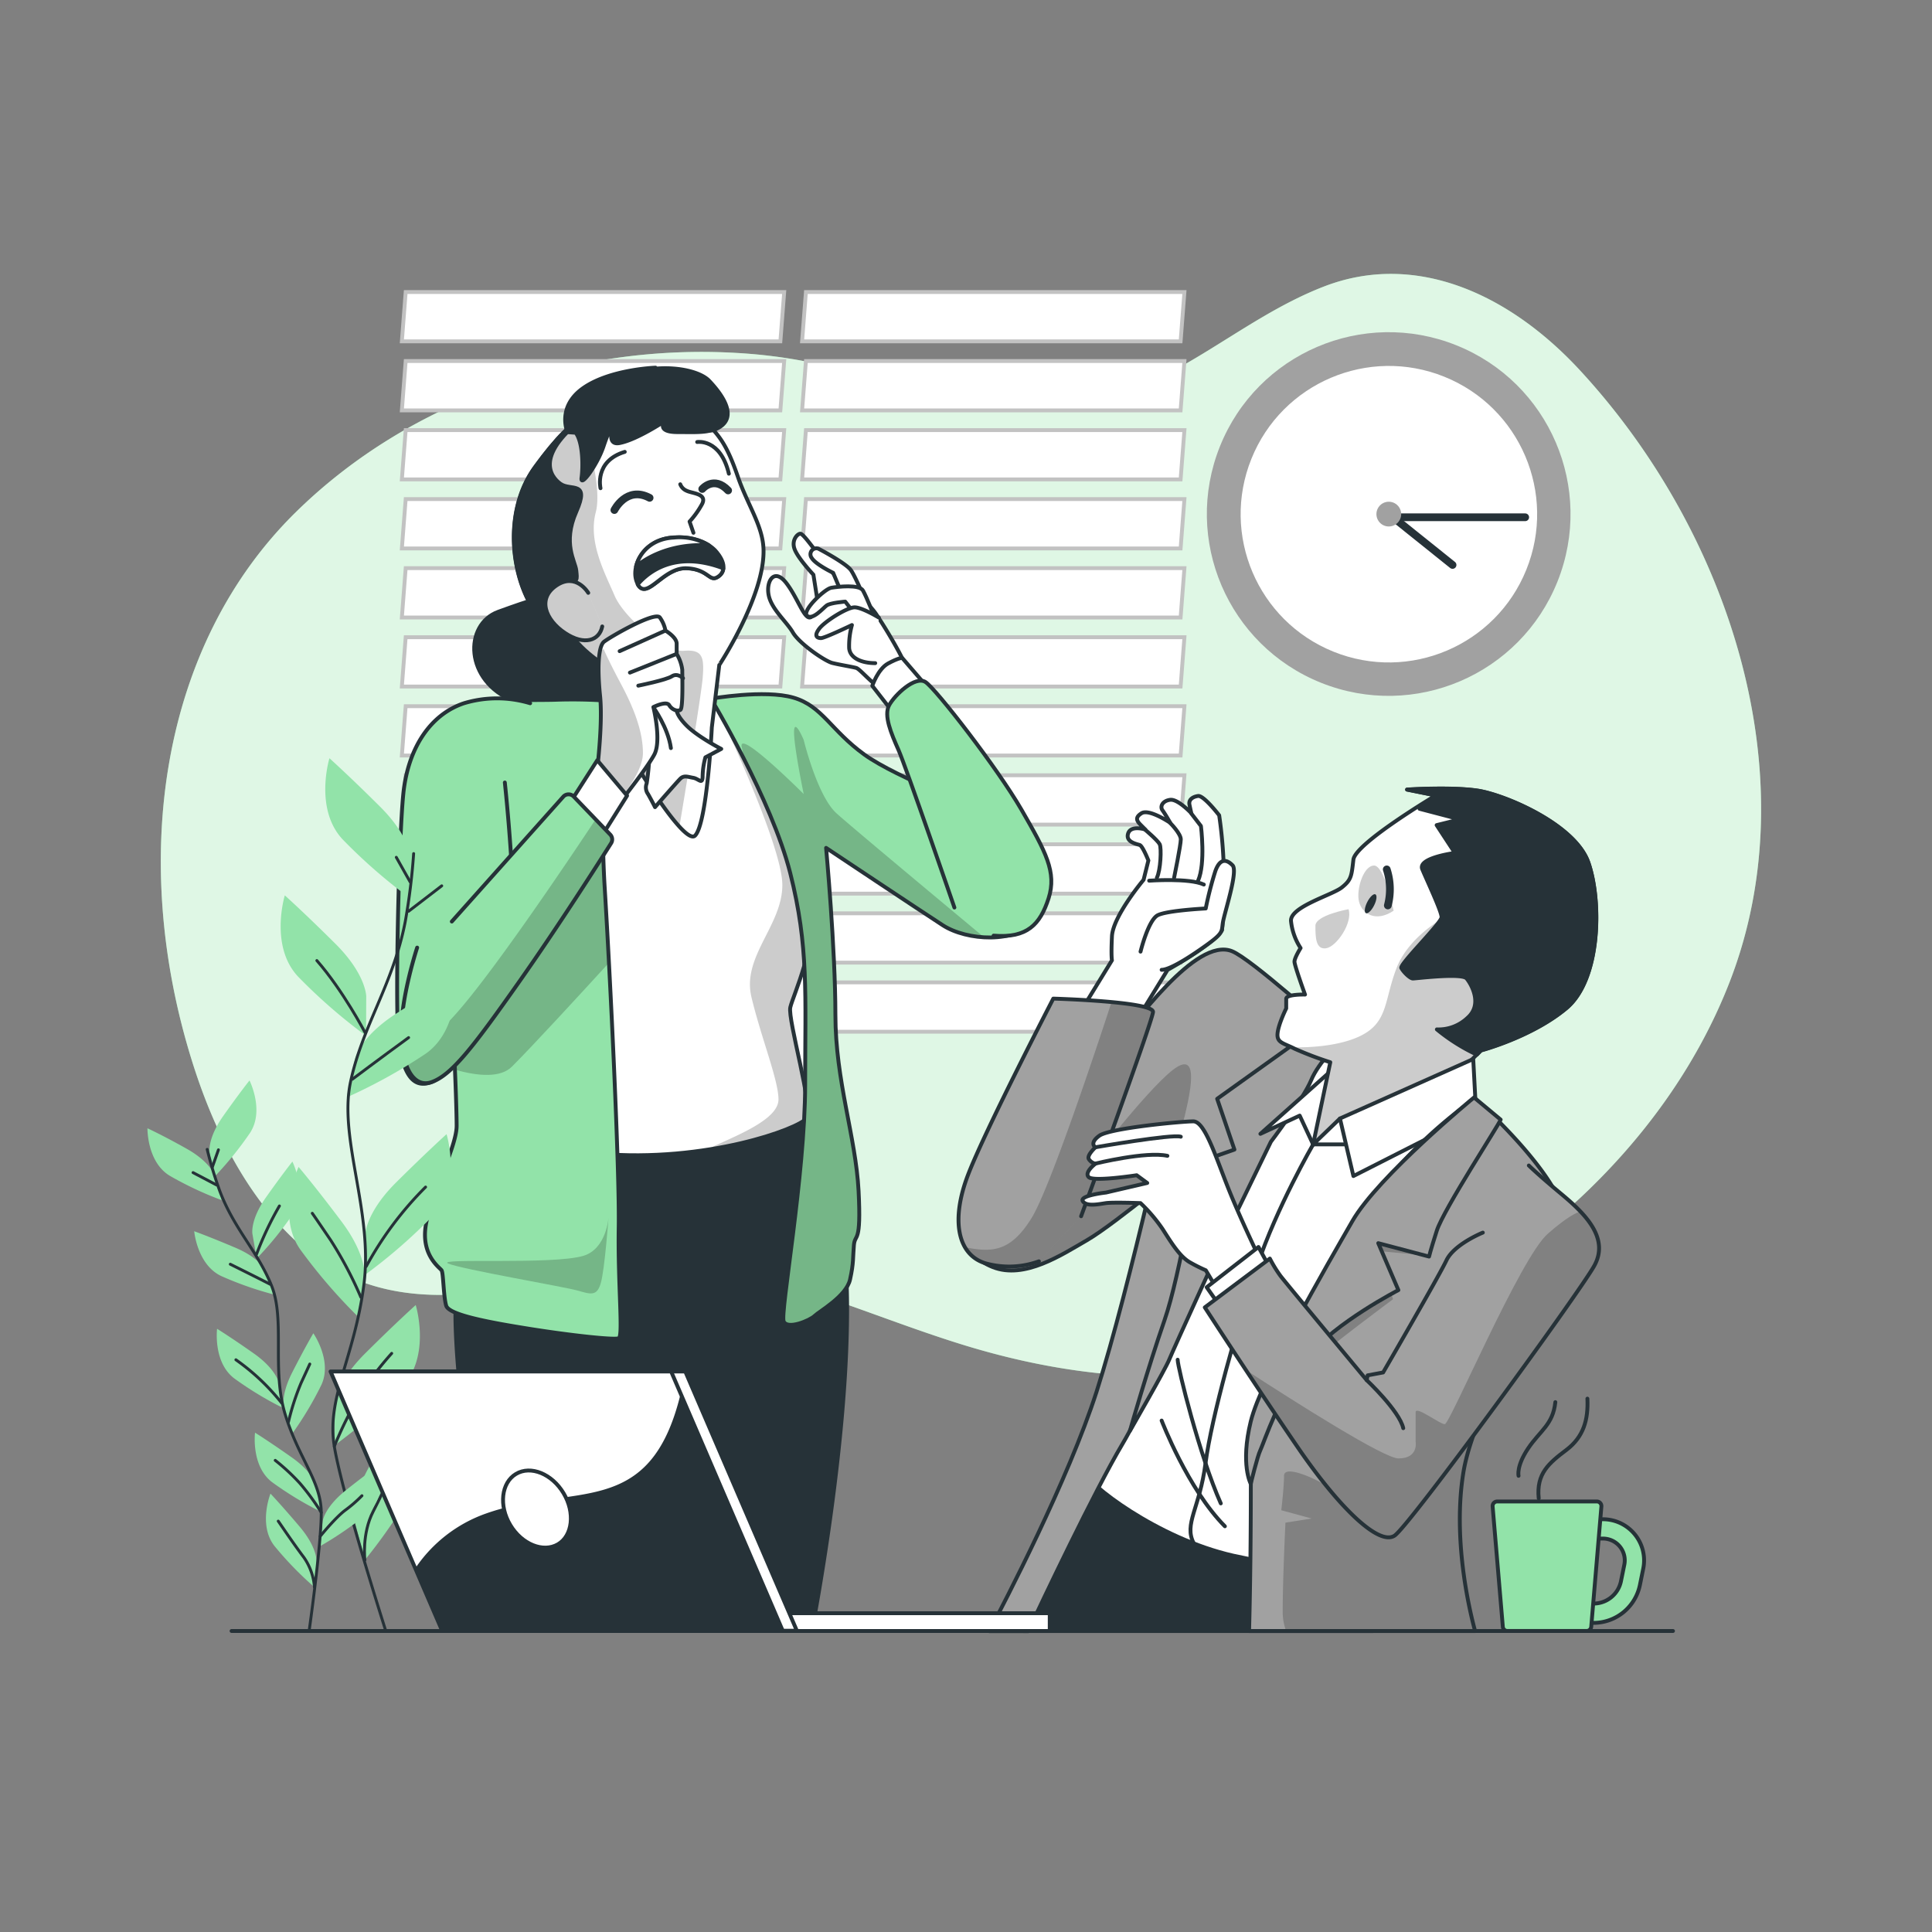 <svg xmlns="http://www.w3.org/2000/svg" xmlns:xlink="http://www.w3.org/1999/xlink" viewBox="0 0 500 500"><rect x="0" y="0" width="500" height="500" fill="#808080" stroke="none"/><defs><clippath id="clip-path"><path d="M333.63,257.32c-6.19-5.25-12.29-10.14-14.78-11.15-9.47-3.83-25.38,19.25-30.63,24.94-6,6.45-27,22.33-33,34.73s-6.45,18.86,1.74,22.09,17.86-3.23,24.32-6.95c3.94-2.28,11-7.8,16-11.75-4,16.89-9.17,37.47-13.48,50.91-7.4,23-23.83,54.55-27.76,62h10.06c3.19-6.78,17.17-36.32,24.4-48.46,8.19-13.76,30-63.8,39-80.81s17.37-23,17.37-23S339.84,262.57,333.63,257.32Z" style="fill:#a1a1a1;stroke:#263238;stroke-linecap:round;stroke-linejoin:round"></path></clippath><clippath id="clip-path-2"><path d="M371.6,205.85s-20.85,12.4-21.34,16.62-.5,5.21-3,7.2-13.4,5-13.15,8.68a15.76,15.76,0,0,0,2.48,7s-1.58,2.54-1.58,3.53,2.73,8.51,2.73,8.51-4.87-.13-4.87,1.11v2.48s-2,4-2.24,6.45,1.49,2.49,4.47,4a89.31,89.31,0,0,0,9.18,3.48l-4.46,21.34L374.33,281l8.93-9.18s13.15-3.47,22.08-10.92,9.18-27.79,5.71-37.71-21.84-17.62-28.78-18.61-18.12-.25-18.12-.25Z" style="fill:#fff;stroke:#263238;stroke-linecap:round;stroke-linejoin:round"></path></clippath><clippath id="clip-path-3"><path d="M381.75,422.11c-1.55-5.71-5.84-24-3-41.21,3.48-20.76,27.3-53.79,26.3-65.29s-23.34-31.29-23.34-31.29A119,119,0,0,0,351,316.11c-13.15,20.26-27.29,45.78-27.29,69,0,18.6-.32,32.23-.45,37Z" style="fill:#a1a1a1;stroke:#263238;stroke-linecap:round;stroke-linejoin:round"></path></clippath><clippath id="clip-path-4"><path d="M279.79,314.76s18.36-50.12,18.61-52.85-25.81-3.47-25.81-3.47-17.62,34-22.08,45.65-2.73,20.6,4.46,22.83a22.69,22.69,0,0,0,13.9-.49" style="fill:#a1a1a1;stroke:#263238;stroke-linecap:round;stroke-linejoin:round"></path></clippath><clippath id="clip-path-5"><path d="M383.75,319s-7.44,3-9.42,7.19-16.38,29-16.38,29l-4,.75-.25,1.24s-20.84-25.06-22.33-27a33.68,33.68,0,0,1-2.73-4.46L311.8,338.35S325,358.7,335.87,374.58s21.09,25.55,25.06,22.83,47.39-62.29,51.61-69.73-2.73-13.9-8.69-18.86-8.19-7.19-8.19-7.19" style="fill:#a1a1a1;stroke:#263238;stroke-linecap:round;stroke-linejoin:round"></path></clippath><clippath id="clip-path-6"><path d="M159.88,181.55s-8,.48-22.68.48-19.06,7.48-19.55,18.58,9.41,82.52,9.41,86.62.25,8.93,28,11.34,51.69-6.47,53.62-9.13-4.88-25.61-4.15-28.75,7-16.17,6-29.2-4.83-27.26-7.72-36.91-8-12.55-13.51-13S159.88,181.55,159.88,181.55Z" style="fill:#fff;stroke:#263238;stroke-linecap:round;stroke-linejoin:round"></path></clippath><clippath id="clip-path-7"><path d="M156.74,181.31c.73,1-1.69,25.09-.24,48.49s3.86,73.11,3.62,87.83,1.21,28.23,0,28.71-12.3-.72-22.92-2.41-21-3.62-21.72-6-.72-8.45-1.2-9.17-5.31-3.86-4.1-11.58,8-20.27,8-25.82-1-36.19-3.86-60.32-4.1-38.6,2.17-44.64,20.51-5.06,27.26-5.3A128.44,128.44,0,0,1,156.74,181.31Z" style="fill:#92E3A9;stroke:#263238;stroke-linecap:round;stroke-linejoin:round"></path></clippath><clippath id="clip-path-8"><path d="M184,180.82s15.68,26.06,20.51,45.12,3.86,31.37,3.86,54.78-6.52,59.11-5.55,61.28,6.75-.24,8-1.45,8.2-5.06,9.17-9.41.72-5.79,1-8.92,1.93,0,1.21-14-6-28.47-6-45.6-2.41-43.19-2.41-43.19,23.88,15.92,30.16,20,19.06,4.82,23.88-1.21.73-19.54-6.75-24.37-28.72-12.31-37.4-18.58-10.86-12.55-18.34-14.72S184,180.82,184,180.82Z" style="fill:#92E3A9;stroke:#263238;stroke-linecap:round;stroke-linejoin:round"></path></clippath><clippath id="clip-path-9"><path d="M163,103.85a56.84,56.84,0,0,0-9.78,2.89c-4.17,1.9-8.42,5.45-14.75,14.12-9.17,12.54-5.79,32.09,2.17,40.05a67.82,67.82,0,0,0,18,12.43s-.24,10.14,0,13,18.1,33.06,21.24,29.92,4.34-28,4.34-28l1.93-16.16S198.08,154,197.59,142c-.24-6-4.15-11.42-6.64-18.65s-4.39-10.38-8.15-13.9C177,104,168.47,103.28,163,103.85Z" style="fill:#fff;stroke:#263238;stroke-linecap:round;stroke-linejoin:round"></path></clippath><clippath id="clip-path-10"><path d="M152.24,153.43s-3.13-5.31-8.2-1.93-2.9,8.93,2.17,12.31,8.93,1.93,9.65-1.69" style="fill:#fff;stroke:#263238;stroke-linecap:round;stroke-linejoin:round"></path></clippath><clippath id="clip-path-11"><path d="M154.57,198.92s1.45-11.82.73-18.82-.49-12.79,1-14,13.27-8,14.48-6.28a8.56,8.56,0,0,1,1.44,3.38s2.9,1.69,2.9,3.38v2.65a10.54,10.54,0,0,1,1.45,4.1c0,1.69.24,9.9-.48,10.38s-2.18,0-2.9-1.21-4.1.49-4.1.49,2.17,8.68.24,12.3-9.41,13-9.41,13l-6.27-8.2Z" style="fill:#fff;stroke:#263238;stroke-linecap:round;stroke-linejoin:round"></path></clippath><clippath id="clip-path-12"><path d="M116.93,238.49l28.85-32.31a1.84,1.84,0,0,1,2.68-.05l9.47,9.86a1.82,1.82,0,0,1,.22,2.24c-2.89,4.57-13.54,21.31-23.85,35.94-12.06,17.14-17.37,23.89-22.44,25.82s-8.2-4.58-8-13.75,4.1-21,4.1-21" style="fill:#92E3A9;stroke:#263238;stroke-linecap:round;stroke-linejoin:round"></path></clippath></defs><g id="background-simple"><path d="M447.68,254c-17.06,44.05-56.94,77.48-98.38,93.38-32.17,12.34-66.4,11.13-100.51.52-32.37-10.06-62.13-26.37-95.34-19-26.08,5.78-55.48,14.05-79-9.75-11.77-11.88-19.58-28-24.74-44.5-16.37-52.37-8.15-107.78,26.9-142.16,30-29.45,73-43.65,114.39-41.13a134.51,134.51,0,0,1,23.59,3.49c20.46,5,42.79,12.78,63.79,10,24.74-3.33,41.91-22.14,64.45-30.77,23.28-8.91,47.42,1.62,66,21.69C447.57,137.65,468.24,200.86,447.68,254Z" style="fill:#92E3A9"></path><path d="M447.68,254c-17.06,44.05-56.94,77.48-98.38,93.38-32.17,12.34-66.4,11.13-100.51.52-32.37-10.06-62.13-26.37-95.34-19-26.08,5.78-55.48,14.05-79-9.75-11.77-11.88-19.58-28-24.74-44.5-16.37-52.37-8.15-107.78,26.9-142.16,30-29.45,73-43.65,114.39-41.13a134.51,134.51,0,0,1,23.59,3.49c20.46,5,42.79,12.78,63.79,10,24.74-3.33,41.91-22.14,64.45-30.77,23.28-8.91,47.42,1.62,66,21.69C447.57,137.65,468.24,200.86,447.68,254Z" style="fill:#fff;opacity:0.7"></path></g><g id="Clock"><circle cx="359.42" cy="133.05" r="47.05" transform="translate(102.23 417.2) rotate(-68.17)" style="fill:#a1a1a1"></circle><circle cx="359.42" cy="133.05" r="38.36" transform="translate(101.64 416.66) rotate(-68.04)" style="fill:#fff"></circle><line x1="360.53" y1="133.87" x2="375.92" y2="146.21" style="fill:#fff;stroke:#263238;stroke-linecap:round;stroke-linejoin:round;stroke-width:2px"></line><line x1="359.77" y1="133.87" x2="394.72" y2="133.87" style="fill:#fff;stroke:#263238;stroke-linecap:round;stroke-linejoin:round;stroke-width:2px"></line><path d="M362.62,133.05a3.2,3.2,0,1,0-3.2,3.2A3.2,3.2,0,0,0,362.62,133.05Z" style="fill:#a1a1a1"></path></g><g id="Window"><polygon points="201.96 88.34 104 88.34 104.99 75.58 202.95 75.58 201.96 88.34" style="fill:#fff;stroke:#c2c2c2;stroke-miterlimit:10"></polygon><polygon points="201.96 106.2 104 106.2 104.99 93.44 202.95 93.44 201.96 106.2" style="fill:#fff;stroke:#c2c2c2;stroke-miterlimit:10"></polygon><polygon points="201.96 124.07 104 124.07 104.99 111.31 202.95 111.31 201.96 124.07" style="fill:#fff;stroke:#c2c2c2;stroke-miterlimit:10"></polygon><polygon points="201.96 141.94 104 141.94 104.99 129.17 202.95 129.17 201.96 141.94" style="fill:#fff;stroke:#c2c2c2;stroke-miterlimit:10"></polygon><polygon points="201.96 159.8 104 159.8 104.99 147.04 202.95 147.04 201.96 159.8" style="fill:#fff;stroke:#c2c2c2;stroke-miterlimit:10"></polygon><polygon points="201.96 177.67 104 177.67 104.99 164.91 202.95 164.91 201.96 177.67" style="fill:#fff;stroke:#c2c2c2;stroke-miterlimit:10"></polygon><polygon points="201.96 195.53 104 195.53 104.99 182.77 202.95 182.77 201.96 195.53" style="fill:#fff;stroke:#c2c2c2;stroke-miterlimit:10"></polygon><polygon points="201.96 213.4 104 213.4 104.99 200.64 202.95 200.64 201.96 213.4" style="fill:#fff;stroke:#c2c2c2;stroke-miterlimit:10"></polygon><polygon points="201.96 231.27 104 231.27 104.99 218.5 202.95 218.5 201.96 231.27" style="fill:#fff;stroke:#c2c2c2;stroke-miterlimit:10"></polygon><polygon points="201.96 249.13 104 249.13 104.99 236.37 202.95 236.37 201.96 249.13" style="fill:#fff;stroke:#c2c2c2;stroke-miterlimit:10"></polygon><polygon points="201.96 267 104 267 104.99 254.24 202.95 254.24 201.96 267" style="fill:#fff;stroke:#c2c2c2;stroke-miterlimit:10"></polygon><polygon points="305.54 88.34 207.58 88.34 208.57 75.58 306.53 75.58 305.54 88.34" style="fill:#fff;stroke:#c2c2c2;stroke-miterlimit:10"></polygon><polygon points="305.54 106.2 207.58 106.2 208.57 93.44 306.53 93.44 305.54 106.2" style="fill:#fff;stroke:#c2c2c2;stroke-miterlimit:10"></polygon><polygon points="305.54 124.07 207.58 124.07 208.57 111.31 306.53 111.31 305.54 124.07" style="fill:#fff;stroke:#c2c2c2;stroke-miterlimit:10"></polygon><polygon points="305.54 141.94 207.58 141.94 208.57 129.17 306.53 129.17 305.54 141.94" style="fill:#fff;stroke:#c2c2c2;stroke-miterlimit:10"></polygon><polygon points="305.54 159.8 207.58 159.8 208.57 147.04 306.53 147.04 305.54 159.8" style="fill:#fff;stroke:#c2c2c2;stroke-miterlimit:10"></polygon><polygon points="305.54 177.67 207.58 177.67 208.57 164.91 306.53 164.91 305.54 177.67" style="fill:#fff;stroke:#c2c2c2;stroke-miterlimit:10"></polygon><polygon points="305.54 195.53 207.58 195.53 208.57 182.77 306.53 182.77 305.54 195.53" style="fill:#fff;stroke:#c2c2c2;stroke-miterlimit:10"></polygon><polygon points="305.54 213.4 207.58 213.4 208.57 200.64 306.53 200.64 305.54 213.4" style="fill:#fff;stroke:#c2c2c2;stroke-miterlimit:10"></polygon><polygon points="305.54 231.27 207.58 231.27 208.57 218.5 306.53 218.5 305.54 231.27" style="fill:#fff;stroke:#c2c2c2;stroke-miterlimit:10"></polygon><polygon points="305.54 249.13 207.58 249.13 208.57 236.37 306.53 236.37 305.54 249.13" style="fill:#fff;stroke:#c2c2c2;stroke-miterlimit:10"></polygon><polygon points="305.54 267 207.58 267 208.57 254.24 306.53 254.24 305.54 267" style="fill:#fff;stroke:#c2c2c2;stroke-miterlimit:10"></polygon></g><g id="character-2"><path d="M355.35,422.11l.69-21.65s-45.6-3.89-70.93-26.76c0,0-2.9,5.84-8.21,17.51-4.61,10.16-10.51,26.74-12,30.9Z" style="fill:#263238;stroke:#263238;stroke-linecap:round;stroke-linejoin:round"></path><path d="M351.75,273.09c-.75,0-23.33-17.62-25.31-18.11s-9.68,11.91-10.67,18.11S280,377.8,280.53,380.78s18.86,17.37,38.71,21.84,34.49,2.48,35.48,1S371.6,371.1,383,352s17.12-37,11.66-48.14-7.19-13.4-22.08-20.84S351.75,273.09,351.75,273.09Z" style="fill:#fff;stroke:#263238;stroke-linecap:round;stroke-linejoin:round"></path><path d="M339.84,296.17s-9.46,16.35-14.49,31.44-11.82,39.16-13.35,51-5.68,15.75-3.06,20.78" style="fill:none;stroke:#263238;stroke-linecap:round;stroke-linejoin:round"></path><path d="M300.63,367.64S307.41,385.36,317,395" style="fill:none;stroke:#263238;stroke-linecap:round;stroke-linejoin:round"></path><path d="M304.78,351.89c0,2,5.69,24.94,11.16,37.19" style="fill:none;stroke:#263238;stroke-linecap:round;stroke-linejoin:round"></path><path d="M333.63,257.32c-6.19-5.25-12.29-10.14-14.78-11.15-9.47-3.83-25.38,19.25-30.63,24.94-6,6.45-27,22.33-33,34.73s-6.45,18.86,1.74,22.09,17.86-3.23,24.32-6.95c3.94-2.28,11-7.8,16-11.75-4,16.89-9.17,37.47-13.48,50.91-7.4,23-23.83,54.55-27.76,62h10.06c3.19-6.78,17.17-36.32,24.4-48.46,8.19-13.76,30-63.8,39-80.81s17.37-23,17.37-23S339.84,262.57,333.63,257.32Z" style="fill:#a1a1a1"></path><g style="clip-path:url(#clip-path)"><path d="M296.27,313.4s8.56-17.13,10.35-24.63,3.57-17.13-3.21-11.78-22.13,25-28.56,33.91c-4.64,6.44-12.61,13.06-18.44,16.78.18.08.35.17.55.25,8.19,3.22,17.86-3.23,24.32-6.95,3.94-2.28,11-7.8,16-11.75l-1,4.25Z" style="opacity:0.2"></path></g><path d="M333.63,257.32c-6.19-5.25-12.29-10.14-14.78-11.15-9.47-3.83-25.38,19.25-30.63,24.94-6,6.45-27,22.33-33,34.73s-6.45,18.86,1.74,22.09,17.86-3.23,24.32-6.95c3.94-2.28,11-7.8,16-11.75-4,16.89-9.17,37.47-13.48,50.91-7.4,23-23.83,54.55-27.76,62h10.06c3.19-6.78,17.17-36.32,24.4-48.46,8.19-13.76,30-63.8,39-80.81s17.37-23,17.37-23S339.84,262.57,333.63,257.32Z" style="fill:none;stroke:#263238;stroke-linecap:round;stroke-linejoin:round"></path><path d="M342.56,264.65,315,284.37l4.47,13.14-9.43,3.29s-4.47,28.81-8.69,40.94-8.93,28.56-8.93,28.56,9.18-15.92,10.18-18.45,15.13-33.36,15.13-33.36l11.17-23s8.43-11.12,10.42-15.92,7.44-9.86,7.44-9.86Z" style="fill:#a1a1a1;stroke:#263238;stroke-linecap:round;stroke-linejoin:round"></path><polygon points="344.55 277.06 326.19 293.44 336.36 288.72 339.83 296.17 348.52 282.52 344.55 277.06" style="fill:#fff;stroke:#263238;stroke-linecap:round;stroke-linejoin:round"></polygon><path d="M371.6,205.85s-20.85,12.4-21.34,16.62-.5,5.21-3,7.2-13.4,5-13.15,8.68a15.76,15.76,0,0,0,2.48,7s-1.58,2.54-1.58,3.53,2.73,8.51,2.73,8.51-4.87-.13-4.87,1.11v2.48s-2,4-2.24,6.45,1.49,2.49,4.47,4a89.31,89.31,0,0,0,9.18,3.48l-4.46,21.34L374.33,281l8.93-9.18s13.15-3.47,22.08-10.92,9.18-27.79,5.71-37.71-21.84-17.62-28.78-18.61-18.12-.25-18.12-.25Z" style="fill:#fff"></path><g style="clip-path:url(#clip-path-2)"><path d="M412.39,228.54c-12.35-1-30.31,4.42-30.31,4.42l-6.62,3.5s-10.51,5.07-14,14-1.95,14.8-10.91,18.3c-5.21,2-11.6,2.36-16,2.28l.61.29a89.31,89.31,0,0,0,9.18,3.48l-4.46,21.34L374.33,281l8.93-9.18s13.15-3.47,22.08-10.92C412.88,254.65,414.23,239.18,412.39,228.54Z" style="opacity:0.2"></path><path d="M349,235.3s-8.57,1.55-8.57,4.28,0,6.23,2.73,5.84S350.15,238.8,349,235.3Z" style="opacity:0.2"></path><path d="M360.67,235.69S358.33,224,355.6,224s-4.67,6.22-3.89,9.34S356,238.8,360.67,235.69Z" style="opacity:0.2"></path></g><path d="M371.6,205.85s-20.85,12.4-21.34,16.62-.5,5.21-3,7.2-13.4,5-13.15,8.68a15.76,15.76,0,0,0,2.48,7s-1.58,2.54-1.58,3.53,2.73,8.51,2.73,8.51-4.87-.13-4.87,1.11v2.48s-2,4-2.24,6.45,1.49,2.49,4.47,4a89.31,89.31,0,0,0,9.18,3.48l-4.46,21.34L374.33,281l8.93-9.18s13.15-3.47,22.08-10.92,9.18-27.79,5.71-37.71-21.84-17.62-28.78-18.61-18.12-.25-18.12-.25Z" style="fill:none;stroke:#263238;stroke-linecap:round;stroke-linejoin:round"></path><path d="M355.61,234.33c-.68,1.35-1.63,2.24-2.12,2s-.33-1.54.35-2.88,1.62-2.24,2.11-2S356.29,233,355.61,234.33Z" style="fill:#263238"></path><path d="M358.89,225a16.56,16.56,0,0,1,.28,9.33" style="fill:none;stroke:#263238;stroke-linecap:round;stroke-linejoin:round;stroke-width:2px"></path><polygon points="346.78 289.47 339.83 296.17 353.23 296.17 346.78 289.47" style="fill:#fff;stroke:#263238;stroke-linecap:round;stroke-linejoin:round"></polygon><path d="M382.27,204.61c-6.95-1-18.12-.25-18.12-.25l7.45,1.49-4.22,3.47,10.42,2.73-6,1.49,4.72,7.2s-9.68,1.24-8.44,4.21,5,10.92,5,12.41-10.91,12.16-10.42,13.15,2.24,2.73,3,2.73,12.66-1.49,13.9,0,4.21,6.7.24,10.17a10.92,10.92,0,0,1-7.94,3,48.65,48.65,0,0,0,10.37,6.54l1.05-1.08s13.15-3.47,22.08-10.92,9.18-27.79,5.71-37.71S389.21,205.6,382.27,204.61Z" style="fill:#263238;stroke:#263238;stroke-linecap:round;stroke-linejoin:round"></path><polygon points="350.26 304.36 346.78 289.47 381.27 274.08 382.02 288.23 350.26 304.36" style="fill:#fff;stroke:#263238;stroke-linecap:round;stroke-linejoin:round"></polygon><path d="M381.75,422.11c-1.55-5.71-5.84-24-3-41.21,3.48-20.76,27.3-53.79,26.3-65.29s-23.34-31.29-23.34-31.29A119,119,0,0,0,351,316.11c-13.15,20.26-27.29,45.78-27.29,69,0,18.6-.32,32.23-.45,37Z" style="fill:#a1a1a1"></path><g style="clip-path:url(#clip-path-3)"><path d="M396.61,338.89l-.05-.15s-29.27,41.4-32.84,45.33-12.85,5.35-18.2,1.78-13.21-6.78-13.21-3.93-.71,8.93-.71,8.93l7.85,2.14-6.78,1.07s-.71,14.63-.71,23.2a14.29,14.29,0,0,0,.89,4.85h48.9c-1.55-5.71-5.84-24-3-41.21C380.81,368.83,389.71,352.61,396.61,338.89Z" style="opacity:0.2"></path></g><path d="M381.75,422.11c-1.55-5.71-5.84-24-3-41.21,3.48-20.76,27.3-53.79,26.3-65.29s-23.34-31.29-23.34-31.29A119,119,0,0,0,351,316.11c-13.15,20.26-27.29,45.78-27.29,69,0,18.6-.32,32.23-.45,37Z" style="fill:none;stroke:#263238;stroke-linecap:round;stroke-linejoin:round"></path><path d="M370.15,318,368,324.82l-11.42-1.07,3.93,12.49s-16.42,12.14-23.2,18.2S327,371.22,327,371.22s4.64-18.21,13.56-31.41,15.35-22.13,19.63-25S368.72,312.33,370.15,318Z" style="opacity:0.2"></path><path d="M388.37,289.76c-.24,1-14.79,23.28-16.53,28.74s-2,6.7-2,6.7l-13.15-3.47,5.21,12.15s-16.38,8.44-23.33,17.12-11.66,22.83-12.4,24.32-2.48,8.69-2.48,8.69-2.73-5,0-16.13,19.6-40.2,26.3-51.86,31.49-32,31.49-32Z" style="fill:#a1a1a1;stroke:#263238;stroke-linecap:round;stroke-linejoin:round"></path><path d="M316.76,229.16A117.34,117.34,0,0,0,315.52,211s-4-5.21-5.46-5-2.48,1-2.23,2.24.49,2.23.49,2.23-3.47-3.72-5.46-3.48-2.73,1.74-2,2.73,2,3.23,2,3.23-5.46-3.72-7.44-2.48-1,2.23,0,3.22l1,1s-3.72-1.24-4.46,1,2.23,2.73,3,3,2.24,4,2.24,4l-1.24,5s-7.94,9.43-8.19,14.64,0,6.2,0,6.2l-7.45,12.16,15.14,1.24,6.7-10.92s11.87-6.59,14.09-10.26C316.53,238,316.57,235.42,316.76,229.16Z" style="fill:#fff;stroke:#263238;stroke-linecap:round;stroke-linejoin:round"></path><path d="M308.32,210.55l2.48,3.22s1.24,9.68-.74,14.15" style="fill:none;stroke:#263238;stroke-linecap:round;stroke-linejoin:round"></path><path d="M302.86,213s2.73,2.73,2.73,4.22-1.73,9.92-1.73,9.92" style="fill:none;stroke:#263238;stroke-linecap:round;stroke-linejoin:round"></path><path d="M296.41,214.77s3.23,2.73,3.72,3.72.25,6.7-.74,8.68" style="fill:none;stroke:#263238;stroke-linecap:round;stroke-linejoin:round"></path><path d="M297.4,227.92s10.43-.75,14.15,1" style="fill:none;stroke:#263238;stroke-linecap:round;stroke-linejoin:round"></path><path d="M295.17,246.28s2-8.19,4.47-9.43,12.4-1.74,12.4-1.74a91.6,91.6,0,0,1,2.49-9.67c1.24-3.48,3-3,4.46-1.49s-2,11.91-2.48,14.64.5,2.73-5.95,7.19-8.94,5.21-9.93,5.21" style="fill:#fff;stroke:#263238;stroke-linecap:round;stroke-linejoin:round"></path><path d="M279.79,314.76s18.36-50.12,18.61-52.85-25.81-3.47-25.81-3.47-17.62,34-22.08,45.65-2.73,20.6,4.46,22.83a22.69,22.69,0,0,0,13.9-.49" style="fill:#a1a1a1"></path><g style="clip-path:url(#clip-path-4)"><path d="M298.4,261.91c.11-1.22-5-2-10.73-2.58-3.72,11.4-15.86,48-20.67,55.85-5.55,9-10.43,8.93-17.25,7.61a9,9,0,0,0,5.22,4.13,22.69,22.69,0,0,0,13.9-.49l10.92-11.67S298.15,264.64,298.4,261.91Z" style="opacity:0.2"></path></g><path d="M279.79,314.76s18.36-50.12,18.61-52.85-25.81-3.47-25.81-3.47-17.62,34-22.08,45.65-2.73,20.6,4.46,22.83a22.69,22.69,0,0,0,13.9-.49" style="fill:none;stroke:#263238;stroke-linecap:round;stroke-linejoin:round"></path><path d="M327.18,328.18l-.39-.81c-1.35-2.79-5.86-12.22-8.79-19.54-3.47-8.68-6.2-17.62-9.18-17.62s-21.59,1.74-24.32,3.72-1,3-1,3-2.23,2-1.74,3a2.72,2.72,0,0,0,1.74,1.24s-3,2.23-1.74,3.47,12.41-.49,12.41-.49l2.73,2-10.67,2.48s-6.95.75-6,2.24,4.22.74,6,.49,8.93,0,8.93,0a41.14,41.14,0,0,1,5.71,6.7c2.23,3.48,4.46,7.2,7.19,8.69a41.36,41.36,0,0,0,4,2L319,340.33l9.93-9.42Z" style="fill:#fff;stroke:#263238;stroke-linecap:round;stroke-linejoin:round"></path><path d="M283.51,296.91s19.85-3.47,22.08-2.73" style="fill:none;stroke:#263238;stroke-linecap:round;stroke-linejoin:round"></path><path d="M283.51,301.13s13.15-3.23,18.61-2" style="fill:none;stroke:#263238;stroke-linecap:round;stroke-linejoin:round"></path><polygon points="315.77 338.1 312.29 333.14 325.69 322.72 328.67 328.18 315.77 338.1" style="fill:#fff;stroke:#263238;stroke-linecap:round;stroke-linejoin:round"></polygon><path d="M383.75,319s-7.44,3-9.42,7.19-16.38,29-16.38,29l-4,.75-.25,1.24s-20.84-25.06-22.33-27a33.68,33.68,0,0,1-2.73-4.46L311.8,338.35S325,358.7,335.87,374.58s21.09,25.55,25.06,22.83,47.39-62.29,51.61-69.73-2.73-13.9-8.69-18.86-8.19-7.19-8.19-7.19" style="fill:#a1a1a1"></path><g style="clip-path:url(#clip-path-5)"><path d="M400.55,319.31c-7.11,6.21-25.31,49.27-26.64,49.27s-7.55-4.88-7.55-3.1V373s.89,4.44-4.43,4.44c-3.72,0-26.23-14.26-39.51-22.88,4.16,6.28,9,13.51,13.45,20,10.91,15.88,21.09,25.55,25.06,22.83s47.39-62.29,51.61-69.73c3-5.26.38-10-3.5-14.11C408.22,313.73,405.89,314.63,400.55,319.31Z" style="opacity:0.2"></path></g><path d="M383.75,319s-7.44,3-9.42,7.19-16.38,29-16.38,29l-4,.75-.25,1.24s-20.84-25.06-22.33-27a33.68,33.68,0,0,1-2.73-4.46L311.8,338.35S325,358.7,335.87,374.58s21.09,25.55,25.06,22.83,47.39-62.29,51.61-69.73-2.73-13.9-8.69-18.86-8.19-7.19-8.19-7.19" style="fill:none;stroke:#263238;stroke-linecap:round;stroke-linejoin:round"></path><path d="M353.73,357.21s8.44,7.94,9.43,12.4" style="fill:none;stroke:#263238;stroke-linecap:round;stroke-linejoin:round"></path></g><g id="character-1"><path d="M141.94,154c-.61.23-4.11,1.08-13,4.33s-8.87,17.94,4.1,23.13,22.49,4.11,24.87-8.43S148.21,151.67,141.94,154Z" style="fill:#263238;stroke:#263238;stroke-linecap:round;stroke-linejoin:round"></path><path d="M210.09,227.11s3.14,48.38,4.84,58.63,2,41,.29,43.55-10.82,6.83-14.23,4.84-5.7-65.47-8-82.54,2.84-28.75,9.67-28.75S210.09,227.11,210.09,227.11Z" style="fill:#fff;stroke:#263238;stroke-linecap:round;stroke-linejoin:round"></path><path d="M127.06,287.23a155.36,155.36,0,0,0-9.19,54.39c.58,29.79,11.1,80.16,11.1,80.16h81.19s9.63-49.2,9.05-86-13.73-51.11-13.73-51.11S168.68,296.51,127.06,287.23Z" style="fill:#263238;stroke:#263238;stroke-linecap:round;stroke-linejoin:round"></path><path d="M159.88,181.55s-8,.48-22.68.48-19.06,7.48-19.55,18.58,9.41,82.52,9.41,86.62.25,8.93,28,11.34,51.69-6.47,53.62-9.13-4.88-25.61-4.15-28.75,7-16.17,6-29.2-4.83-27.26-7.72-36.91-8-12.55-13.51-13S159.88,181.55,159.88,181.55Z" style="fill:#fff"></path><g style="clip-path:url(#clip-path-6)"><path d="M208.67,289.44c1.93-2.65-4.88-25.61-4.15-28.75s7-16.17,6-29.2-4.83-27.26-7.72-36.91-8-12.55-13.51-13c-.77-.07-1.9-.12-3.25-.15l-.57,1.6s17,35.5,17,46-10.5,18.5-8,29,7,21.5,7,26.5-10,9-16.5,12a2.31,2.31,0,0,0-1.08.9C197.76,295.15,207.47,291.09,208.67,289.44Z" style="opacity:0.2"></path></g><path d="M159.88,181.55s-8,.48-22.68.48-19.06,7.48-19.55,18.58,9.41,82.52,9.41,86.62.25,8.93,28,11.34,51.69-6.47,53.62-9.13-4.88-25.61-4.15-28.75,7-16.17,6-29.2-4.83-27.26-7.72-36.91-8-12.55-13.51-13S159.88,181.55,159.88,181.55Z" style="fill:none;stroke:#263238;stroke-linecap:round;stroke-linejoin:round"></path><path d="M156.74,181.31c.73,1-1.69,25.09-.24,48.49s3.86,73.11,3.62,87.83,1.21,28.23,0,28.71-12.3-.72-22.92-2.41-21-3.62-21.72-6-.72-8.45-1.2-9.17-5.31-3.86-4.1-11.58,8-20.27,8-25.82-1-36.19-3.86-60.32-4.1-38.6,2.17-44.64,20.51-5.06,27.26-5.3A128.44,128.44,0,0,1,156.74,181.31Z" style="fill:#92E3A9"></path><g style="clip-path:url(#clip-path-7)"><path d="M115.69,244.82c1,11.48,1.64,23.1,2,32,6.21,1.76,11.89,2.13,14.8-.78,5.46-5.46,17.31-18.35,25.1-26.87-.39-7.32-.77-14-1.1-19.33s-.45-10.39-.47-15.39l-1.88-2.36Z" style="opacity:0.2"></path><path d="M157.5,315s-.5,8.19-6.5,10c-7.89,2.39-38.5.5-35,2s30,6,33.5,7,5,1.5,6-2S157.5,315,157.5,315Z" style="opacity:0.2"></path></g><path d="M156.74,181.31c.73,1-1.69,25.09-.24,48.49s3.86,73.11,3.62,87.83,1.21,28.23,0,28.71-12.3-.72-22.92-2.41-21-3.62-21.72-6-.72-8.45-1.2-9.17-5.31-3.86-4.1-11.58,8-20.27,8-25.82-1-36.19-3.86-60.32-4.1-38.6,2.17-44.64,20.51-5.06,27.26-5.3A128.44,128.44,0,0,1,156.74,181.31Z" style="fill:none;stroke:#263238;stroke-linecap:round;stroke-linejoin:round"></path><path d="M137.2,182a29.68,29.68,0,0,0-17.13,0c-8.69,2.9-14.48,11.58-15.69,23.41s-2.17,57.18-1.2,63.94,2.89,13,8.68,10.61,16.65-24.13,19.79-31.61-1-45.84-1-45.84" style="fill:#92E3A9;stroke:#263238;stroke-linecap:round;stroke-linejoin:round"></path><path d="M184,180.82s15.68,26.06,20.51,45.12,3.86,31.37,3.86,54.78-6.52,59.11-5.55,61.28,6.75-.24,8-1.45,8.2-5.06,9.17-9.41.72-5.79,1-8.92,1.93,0,1.21-14-6-28.47-6-45.6-2.41-43.19-2.41-43.19,23.88,15.92,30.16,20,19.06,4.82,23.88-1.21.73-19.54-6.75-24.37-28.72-12.31-37.4-18.58-10.86-12.55-18.34-14.72S184,180.82,184,180.82Z" style="fill:#92E3A9"></path><g style="clip-path:url(#clip-path-8)"><path d="M254.74,242.62c-7.89-6.56-34-28.31-38.24-32.12-5-4.5-8.5-19-8.5-19s-2.5-6-2.5-2,2.5,16,2.5,16-17.5-17.5-16-12c.13.49.3,1.46.5,2.83,4.51,8.89,9.61,20.12,12,29.61,4.82,19.07,3.86,31.37,3.86,54.78s-6.52,59.11-5.55,61.28,6.75-.24,8-1.45,8.2-5.06,9.17-9.41.72-5.79,1-8.92,1.93,0,1.21-14-6-28.47-6-45.6-2.41-43.19-2.41-43.19,23.88,15.92,30.16,20A22.75,22.75,0,0,0,254.74,242.62Z" style="opacity:0.2"></path></g><path d="M184,180.82s15.68,26.06,20.51,45.12,3.86,31.37,3.86,54.78-6.52,59.11-5.55,61.28,6.75-.24,8-1.45,8.2-5.06,9.17-9.41.72-5.79,1-8.92,1.93,0,1.21-14-6-28.47-6-45.6-2.41-43.19-2.41-43.19,23.88,15.92,30.16,20,19.06,4.82,23.88-1.21.73-19.54-6.75-24.37-28.72-12.31-37.4-18.58-10.86-12.55-18.34-14.72S184,180.82,184,180.82Z" style="fill:none;stroke:#263238;stroke-linecap:round;stroke-linejoin:round"></path><path d="M163,103.85a56.84,56.84,0,0,0-9.78,2.89c-4.17,1.9-8.42,5.45-14.75,14.12-9.17,12.54-5.79,32.09,2.17,40.05a67.82,67.82,0,0,0,18,12.43s-.24,10.14,0,13,18.1,33.06,21.24,29.92,4.34-28,4.34-28l1.93-16.16S198.08,154,197.59,142c-.24-6-4.15-11.42-6.64-18.65s-4.39-10.38-8.15-13.9C177,104,168.47,103.28,163,103.85Z" style="fill:#fff"></path><g style="clip-path:url(#clip-path-9)"><path d="M181.86,175.35c.41-5.29,0-7.33-4.88-6.92s-15.47-8.55-17.91-14.25-6.93-13.84-4.89-21.58c1.76-6.67-2.54-20.59-3.76-24.3-3.34,2.18-7,5.82-11.93,12.56-9.17,12.54-5.79,32.09,2.17,40.05a67.82,67.82,0,0,0,18,12.43s-.24,10.14,0,13c.19,2.24,10.86,20.7,17.17,27.58C177.64,203.14,181.55,179.41,181.86,175.35Z" style="opacity:0.2"></path><path d="M176.05,125.33a3,3,0,0,0,1.68,1.69c1.45.72,5.55.72,3.86,3.62a22.88,22.88,0,0,1-3.13,4.34l1,2.9" style="fill:none;stroke:#263238;stroke-linecap:round;stroke-linejoin:round"></path><path d="M185.7,143.18s-2.9-4.58-11.34-4.1-11.59,8.45-9.17,12.31,6.51-4.59,12.54-4.35,5.8,4.11,8.45,1.93S185.7,143.18,185.7,143.18Z" style="fill:#263238;stroke:#263238;stroke-linecap:round;stroke-linejoin:round"></path><path d="M155.41,126.35s-1.68-7,6.28-9.41" style="fill:none;stroke:#263238;stroke-linecap:round;stroke-linejoin:round"></path><path d="M180.43,114.39s6-1,8.2,8.2" style="fill:none;stroke:#263238;stroke-linecap:round;stroke-linejoin:round"></path><path d="M164.62,146.6c2.24-1.95,8.75-6.09,18.84-5.47a14.7,14.7,0,0,0-9.1-2C168.72,139.4,165.45,143.06,164.62,146.6Z" style="fill:#fff;stroke:#263238;stroke-linecap:round;stroke-linejoin:round"></path><path d="M186.18,149a2.7,2.7,0,0,0,1-1.92c-12.48-4.74-19.43,1-22.14,4.16a1.62,1.62,0,0,0,.1.18c2.41,3.86,6.51-4.59,12.54-4.35S183.53,151.15,186.18,149Z" style="fill:#fff;stroke:#263238;stroke-linecap:round;stroke-linejoin:round"></path><path d="M159,132s3.17-6.33,9.12-3.16" style="fill:none;stroke:#263238;stroke-linecap:round;stroke-linejoin:round;stroke-width:2px"></path><path d="M181.74,126.55s3-3.54,6.7.38" style="fill:none;stroke:#263238;stroke-linecap:round;stroke-linejoin:round;stroke-width:2px"></path></g><path d="M163,103.85a56.84,56.84,0,0,0-9.78,2.89c-4.17,1.9-8.42,5.45-14.75,14.12-9.17,12.54-5.79,32.09,2.17,40.05a67.82,67.82,0,0,0,18,12.43s-.24,10.14,0,13,18.1,33.06,21.24,29.92,4.34-28,4.34-28l1.93-16.16S198.08,154,197.59,142c-.24-6-4.15-11.42-6.64-18.65s-4.39-10.38-8.15-13.9C177,104,168.47,103.28,163,103.85Z" style="fill:none;stroke:#263238;stroke-linecap:round;stroke-linejoin:round"></path><path d="M146,161.15c-2.65-6.27-2.17-9.65.72-10.13s2.66-1,2.42-3.38-3.62-7,0-15.2-1.45-5.31-4.11-7.24-6.83-7.57,7.07-17.9c-4.33,2.14-7.8,5.64-13.58,13.56-9.17,12.54-5.79,32.09,2.17,40.05,5.08,5.08,8.94,9.24,13.59,11,1.4.21,2.25.26,2.25.26S148.62,167.42,146,161.15Z" style="fill:#263238;stroke:#263238;stroke-linecap:round;stroke-linejoin:round"></path><path d="M152.24,153.43s-3.13-5.31-8.2-1.93-2.9,8.93,2.17,12.31,8.93,1.93,9.65-1.69" style="fill:#fff"></path><g style="clip-path:url(#clip-path-10)"><path d="M152.24,153.43s-3.13-5.31-8.2-1.93-2.9,8.93,2.17,12.31,8.93,1.93,9.65-1.69" style="opacity:0.2"></path></g><path d="M152.24,153.43s-3.13-5.31-8.2-1.93-2.9,8.93,2.17,12.31,8.93,1.93,9.65-1.69" style="fill:none;stroke:#263238;stroke-linecap:round;stroke-linejoin:round"></path><path d="M183.53,98.55c-2.06-2.17-7.56-3.64-13.61-3.17l-.27-.23s-11.81.41-18.73,5.29-4.07,11.4-4.07,11.4L149,112c1.9,2.56,1.89,8.84,1.5,11.63s4.07-3.26,5.7-8.14a57.49,57.49,0,0,1,2.22-5.64l.36-.17c-.78,2.42-1.28,5.49,1.49,5,4.47-.81,11.8-5.7,11.8-5.7s-2.44,2.85,3.26,2.85c3.33,0,6.1.14,8.16-.32a5.52,5.52,0,0,0,1.7-.43C190.76,108.68,188.11,103.37,183.53,98.55Z" style="fill:#263238;stroke:#263238;stroke-linecap:round;stroke-linejoin:round"></path><path d="M175.08,183.48s-.24,1.45,2.65,4.34,8.93,6,8.93,6l-4.1,2.18a19.33,19.33,0,0,0-.72,4.82c0,2.41-1,.72-2.42.48s-2.41-.72-3.37.24-6.53,7.35-6.53,7.35-.84-1.68-1.8-3.37a2.9,2.9,0,0,1-.36-2.77s1.45-8.69.24-14.23-2.41-7-1.21-7.73,5.07-2.65,6-1.44A48.5,48.5,0,0,1,175.08,183.48Z" style="fill:#fff;stroke:#263238;stroke-linecap:round;stroke-linejoin:round"></path><path d="M169.05,183s3.86,5.3,4.58,10.61" style="fill:none;stroke:#263238;stroke-linecap:round;stroke-linejoin:round"></path><path d="M154.57,198.92s1.45-11.82.73-18.82-.49-12.79,1-14,13.27-8,14.48-6.28a8.56,8.56,0,0,1,1.44,3.38s2.9,1.69,2.9,3.38v2.65a10.54,10.54,0,0,1,1.45,4.1c0,1.69.24,9.9-.48,10.38s-2.18,0-2.9-1.21-4.1.49-4.1.49,2.17,8.68.24,12.3-9.41,13-9.41,13l-6.27-8.2Z" style="fill:#fff"></path><g style="clip-path:url(#clip-path-11)"><path d="M166.39,194.89c0-5.7-2.44-11.81-5.7-17.91s-4.47-9-4.47-9l-1,.53a45.16,45.16,0,0,0,.06,11.55c.72,7-.73,18.82-.73,18.82l-1,1.21,6,7.91C161.76,205.24,166.39,199.43,166.39,194.89Z" style="opacity:0.2"></path></g><path d="M154.57,198.92s1.45-11.82.73-18.82-.49-12.79,1-14,13.27-8,14.48-6.28a8.56,8.56,0,0,1,1.44,3.38s2.9,1.69,2.9,3.38v2.65a10.54,10.54,0,0,1,1.45,4.1c0,1.69.24,9.9-.48,10.38s-2.18,0-2.9-1.21-4.1.49-4.1.49,2.17,8.68.24,12.3-9.41,13-9.41,13l-6.27-8.2Z" style="fill:none;stroke:#263238;stroke-linecap:round;stroke-linejoin:round"></path><line x1="172.18" y1="163.21" x2="160.36" y2="168.52" style="fill:none;stroke:#263238;stroke-linecap:round;stroke-linejoin:round"></line><line x1="175.08" y1="169.24" x2="163.02" y2="174.07" style="fill:none;stroke:#263238;stroke-linecap:round;stroke-linejoin:round"></line><path d="M176.77,175.52s-1.45-1.45-2.9-.49-8.68,2.42-8.68,2.42" style="fill:none;stroke:#263238;stroke-linecap:round;stroke-linejoin:round"></path><polygon points="154.57 196.75 162.29 205.92 154.57 218.22 146.85 208.81 154.57 196.75" style="fill:#fff;stroke:#263238;stroke-linecap:round;stroke-linejoin:round"></polygon><path d="M116.93,238.49l28.85-32.31a1.84,1.84,0,0,1,2.68-.05l9.47,9.86a1.82,1.82,0,0,1,.22,2.24c-2.89,4.57-13.54,21.31-23.85,35.94-12.06,17.14-17.37,23.89-22.44,25.82s-8.2-4.58-8-13.75,4.1-21,4.1-21" style="fill:#92E3A9"></path><g style="clip-path:url(#clip-path-12)"><path d="M154.15,212.05c-5.9,8.91-29.5,44.23-38.65,52.95-4.42,4.21-8.3,5.93-11.32,6.52.87,6.21,3.66,10,7.68,8.47,5.07-1.93,10.38-8.68,22.44-25.82,10.31-14.63,21-31.37,23.85-35.94a1.82,1.82,0,0,0-.22-2.24Z" style="opacity:0.2"></path></g><path d="M116.93,238.49l28.85-32.31a1.84,1.84,0,0,1,2.68-.05l9.47,9.86a1.82,1.82,0,0,1,.22,2.24c-2.89,4.57-13.54,21.31-23.85,35.94-12.06,17.14-17.37,23.89-22.44,25.82s-8.2-4.58-8-13.75,4.1-21,4.1-21" style="fill:none;stroke:#263238;stroke-linecap:round;stroke-linejoin:round"></path><path d="M226.71,158.87a15.7,15.7,0,0,0-7-5.62c-1.21-1.4-3.82-4.46-6.31-7.65-3.37-4.35-5.55-7.48-6.27-7.48s-2.41,1.69-1.45,4.1,4.83,6.51,4.83,6.51l1.11,7.06c-.39,1.51-.75,3.08-1.59,3.8-1.69,1.45-3.38-4.58-6.52-8.68s-5.31-.49-4.58,3.13,4.58,6.76,6.27,9.65,8.28,7.41,10.21,7.89,5.22,1,6.18,1.28,3.88,3.86,5.81,4.83,5.55-1,6-7.48C233.47,170.21,230.58,164.66,226.71,158.87Z" style="fill:#fff;stroke:#263238;stroke-linecap:round;stroke-linejoin:round"></path><path d="M230.82,184l-5.07-6.51s1.45-4.35,4.1-5.79,3.62-1.45,3.62-1.45l7.48,8.68S234,179.62,230.82,184Z" style="fill:#fff;stroke:#263238;stroke-linecap:round;stroke-linejoin:round"></path><path d="M247,234.87s-12.54-36.43-14.47-40.78-3.86-8.92-2.42-11.58,6.76-7.72,9.41-6,18.58,22.2,24.85,33.06,9.17,16.16,7,22.92-5.55,10.37-14.23,9.65" style="fill:#92E3A9;stroke:#263238;stroke-linecap:round;stroke-linejoin:round"></path><path d="M224.3,156.21s-2.89-7-4.1-8.68-7.48-5.07-8.44-5.55a1.54,1.54,0,0,0-1.69,2.41c1,1.69,5.55,3.86,5.55,3.86l3.13,7.48Z" style="fill:#fff;stroke:#263238;stroke-linecap:round;stroke-linejoin:round"></path><path d="M226.47,160.07s-2.17-5.55-3.13-7.23-6.52-1-8.21-.73-7.72,6-6.27,7.24,4.1-1.93,5.07-2.65,4.82-1,4.82-1l2.42,3.14" style="fill:#fff;stroke:#263238;stroke-linecap:round;stroke-linejoin:round"></path><path d="M227.44,159.83s-4.34-2.65-6.27-2.65-7.73,3.62-9.17,5.55-.49,2.41.48,2.41,8-3.38,8-3.38a20.11,20.11,0,0,0-.72,6c.24,2.65,3.38,3.86,6.75,3.86" style="fill:#fff;stroke:#263238;stroke-linecap:round;stroke-linejoin:round"></path></g><g id="Mug"><path d="M412.45,420H408a2.5,2.5,0,0,1,0-5h4.43a7.24,7.24,0,0,0,7.07-5.76l.87-4.28a5.64,5.64,0,0,0-5.52-6.78h-4.75a2.5,2.5,0,0,1,0-5h4.75a10.65,10.65,0,0,1,10.42,12.78l-.87,4.28A12.26,12.26,0,0,1,412.45,420Z" style="fill:#92E3A9;stroke:#263238;stroke-linecap:round;stroke-linejoin:round"></path><path d="M410.62,422.09H390.11a1.18,1.18,0,0,1-1.18-1.09l-2.64-31.13a1.19,1.19,0,0,1,1.18-1.29h25.79a1.19,1.19,0,0,1,1.18,1.29L411.81,421A1.2,1.2,0,0,1,410.62,422.09Z" style="fill:#92E3A9;stroke:#263238;stroke-linecap:round;stroke-linejoin:round"></path><path d="M398.22,387.78c-.67-6.48,2.7-9.16,7.18-12.56s5.66-7.88,5.42-13.25" style="fill:none;stroke:#263238;stroke-linecap:round;stroke-linejoin:round"></path><path d="M393,381.94s-.62-2.46,2.46-7.07,6.45-6.14,7.06-12" style="fill:none;stroke:#263238;stroke-linecap:round;stroke-linejoin:round"></path></g><g id="Plants"><path d="M106.33,222.37s0-5.68-8-13.64-13.07-12.5-13.07-12.5-4,13.07,3.41,21a139.83,139.83,0,0,0,17.62,15.35Z" style="fill:#92E3A9"></path><path d="M94.78,257.86s0-5.68-8-13.64-13.07-12.5-13.07-12.5-4,13.07,3.41,21a140.25,140.25,0,0,0,17.62,15.34Z" style="fill:#92E3A9"></path><path d="M105.83,232.05s.6-5.65,9.35-12.72,14.32-11.06,14.32-11.06,2.57,13.42-5.61,20.55a139.25,139.25,0,0,1-19.14,13.4Z" style="fill:#92E3A9"></path><path d="M91.88,274s1.19-5.56,10.64-11.67,15.4-9.49,15.4-9.49,1.15,13.61-7.74,19.85A139.66,139.66,0,0,1,89.73,284Z" style="fill:#92E3A9"></path><path d="M94.5,319.67s0-5.69,8-13.64,13.07-12.51,13.07-12.51,4,13.08-3.41,21A139.83,139.83,0,0,1,94.5,329.9Z" style="fill:#92E3A9"></path><path d="M94.37,330.82s.81-5.62-5.94-14.63S77.27,302,77.27,302s-5.8,12.37.39,21.3A140.2,140.2,0,0,0,92.91,341Z" style="fill:#92E3A9"></path><path d="M86.52,363.88s0-5.68,8-13.64,13.07-12.5,13.07-12.5,4,13.07-3.41,21a140.25,140.25,0,0,1-17.62,15.34Z" style="fill:#92E3A9"></path><path d="M91.83,393.85s-1.43-5.49,4.25-15.21,9.48-15.4,9.48-15.4,7.16,11.64,2,21.2a139.89,139.89,0,0,1-13.15,19.31Z" style="fill:#92E3A9"></path><path d="M107.05,220.91a164,164,0,0,1-2.18,17.65c-3.15,16.25-11,26.73-14.15,41.41s5.88,33.59,3.46,52.44-9.75,29.34-7.66,41.92S99.88,422.2,99.88,422.2" style="fill:none;stroke:#263238;stroke-linecap:round;stroke-linejoin:round;stroke-width:0.75px"></path><line x1="105.75" y1="235.83" x2="114.32" y2="229.25" style="fill:none;stroke:#263238;stroke-linecap:round;stroke-linejoin:round;stroke-width:0.75px"></line><line x1="106.15" y1="228.25" x2="102.56" y2="221.87" style="fill:none;stroke:#263238;stroke-linecap:round;stroke-linejoin:round;stroke-width:0.75px"></line><path d="M91.19,279.3s7.18-5.39,14.56-10.77" style="fill:none;stroke:#263238;stroke-linecap:round;stroke-linejoin:round;stroke-width:0.75px"></path><path d="M94.4,267.08S88.8,256.37,82,248.59" style="fill:none;stroke:#263238;stroke-linecap:round;stroke-linejoin:round;stroke-width:0.75px"></path><path d="M94.78,327.75a88.94,88.94,0,0,1,15.36-20.54" style="fill:none;stroke:#263238;stroke-linecap:round;stroke-linejoin:round;stroke-width:0.75px"></path><path d="M93.39,335.73A100.16,100.16,0,0,0,85.61,321c-4.19-6.18-4.79-7-4.79-7" style="fill:none;stroke:#263238;stroke-linecap:round;stroke-linejoin:round;stroke-width:0.75px"></path><path d="M86.52,374.33A95.37,95.37,0,0,1,93,361.25a84.31,84.31,0,0,1,8.37-11" style="fill:none;stroke:#263238;stroke-linecap:round;stroke-linejoin:round;stroke-width:0.75px"></path><path d="M94.43,403.75s-.84-6.8,2.15-12.59,6.38-13.36,7.77-16.35" style="fill:none;stroke:#263238;stroke-linecap:round;stroke-linejoin:round;stroke-width:0.75px"></path><path d="M54.23,298.29s-.62-3.56,3.5-9.41,6.84-9.26,6.84-9.26,3.92,7.76.15,13.55a88.66,88.66,0,0,1-9.38,11.54Z" style="fill:#92E3A9"></path><path d="M65.32,319.3s-.62-3.57,3.51-9.42,6.84-9.26,6.84-9.26,3.91,7.77.14,13.56a89,89,0,0,1-9.38,11.53Z" style="fill:#92E3A9"></path><path d="M55.59,304.31s-1-3.48-7.25-7S38.16,292,38.16,292s-.15,8.69,5.76,12.28a88.8,88.8,0,0,0,13.45,6.32Z" style="fill:#92E3A9"></path><path d="M68.89,329.08s-1.35-3.36-7.94-6.16-10.69-4.28-10.69-4.28.76,8.66,7,11.6a88.33,88.33,0,0,0,14,4.88Z" style="fill:#92E3A9"></path><path d="M72.2,358s-.61-3.56-6.46-7.69-9.56-6.42-9.56-6.42-1.07,8.63,4.42,12.82a88.78,88.78,0,0,0,12.72,7.71Z" style="fill:#92E3A9"></path><path d="M73.5,365s-1.12-3.44,2.13-9.82,5.46-10.13,5.46-10.13,5,7.13,2.07,13.39a89.32,89.32,0,0,1-7.65,12.76Z" style="fill:#92E3A9"></path><path d="M83.49,393.75s.41-3.59,6-8.05,9.17-6.95,9.17-6.95,1.56,8.55-3.68,13.05a89.18,89.18,0,0,1-12.26,8.42Z" style="fill:#92E3A9"></path><path d="M82,384.88s-.62-3.56-6.47-7.69S66,370.77,66,370.77s-1.07,8.63,4.42,12.82a88.78,88.78,0,0,0,12.72,7.71Z" style="fill:#92E3A9"></path><path d="M81.93,404.26s.31-3.61-4.31-9.08S70,386.55,70,386.55s-3.22,8.07,1,13.51a88.58,88.58,0,0,0,10.35,10.68Z" style="fill:#92E3A9"></path><path d="M53.62,297.46a102.14,102.14,0,0,0,3.28,10.83c3.73,9.85,9.8,15.57,13.37,24.43s0,21.7,3.52,33.26,9.3,17.34,9.35,25.45S80,422.11,80,422.11" style="fill:none;stroke:#263238;stroke-linecap:round;stroke-linejoin:round;stroke-width:0.75px"></path><line x1="56.05" y1="306.67" x2="49.96" y2="303.47" style="fill:none;stroke:#263238;stroke-linecap:round;stroke-linejoin:round;stroke-width:0.75px"></line><line x1="54.98" y1="301.96" x2="56.53" y2="297.57" style="fill:none;stroke:#263238;stroke-linecap:round;stroke-linejoin:round;stroke-width:0.75px"></line><path d="M69.9,332.35s-5.09-2.6-10.3-5.17" style="fill:none;stroke:#263238;stroke-linecap:round;stroke-linejoin:round;stroke-width:0.75px"></path><path d="M66.39,324.6a83.22,83.22,0,0,1,5.92-12.5" style="fill:none;stroke:#263238;stroke-linecap:round;stroke-linejoin:round;stroke-width:0.75px"></path><path d="M72.91,363.12a56.75,56.75,0,0,0-11.86-11.21" style="fill:none;stroke:#263238;stroke-linecap:round;stroke-linejoin:round;stroke-width:0.75px"></path><path d="M74.65,368a64.19,64.19,0,0,1,3.27-10.09c2-4.33,2.25-4.9,2.25-4.9" style="fill:none;stroke:#263238;stroke-linecap:round;stroke-linejoin:round;stroke-width:0.75px"></path><path d="M82.87,397.59s4-4.95,6.55-6.8a34.77,34.77,0,0,0,4.25-3.7" style="fill:none;stroke:#263238;stroke-linecap:round;stroke-linejoin:round;stroke-width:0.75px"></path><path d="M83.14,391.43a60,60,0,0,0-5.47-7.49,53.23,53.23,0,0,0-6.44-6" style="fill:none;stroke:#263238;stroke-linecap:round;stroke-linejoin:round;stroke-width:0.75px"></path><path d="M81.38,410.74a15.45,15.45,0,0,0-2.72-7.66c-2.5-3.3-5.45-7.68-6.65-9.41" style="fill:none;stroke:#263238;stroke-linecap:round;stroke-linejoin:round;stroke-width:0.75px"></path></g><g id="Device"><rect x="114.54" y="417.5" width="157.12" height="4.6" transform="translate(386.21 839.6) rotate(180)" style="fill:#fff;stroke:#263238;stroke-linecap:round;stroke-linejoin:round"></rect><polygon points="89.2 354.94 177.35 354.94 206.23 422.04 118.08 422.04 89.2 354.94" style="fill:#fff;stroke:#263238;stroke-linecap:round;stroke-linejoin:round"></polygon><polygon points="85.54 354.94 173.69 354.94 202.57 422.04 114.42 422.04 85.54 354.94" style="fill:#fff;stroke:#263238;stroke-linecap:round;stroke-linejoin:round"></polygon><path d="M114.43,422h88.14l-26.41-61.36c-7.92,32.84-27.7,23-50.48,31.09a36.83,36.83,0,0,0-18.2,14.14Z" style="fill:#263238"></path><path d="M145.86,386.46c3,5,2.33,11-1.48,13.21s-9.32,0-12.32-5-2.33-10.95,1.48-13.22S142.87,381.43,145.86,386.46Z" style="fill:#fff;stroke:#263238;stroke-linecap:round;stroke-linejoin:round"></path></g><g id="Table"><line x1="432.97" y1="422.1" x2="59.93" y2="422.1" style="fill:#fff;stroke:#263238;stroke-linecap:round;stroke-linejoin:round"></line></g></svg>